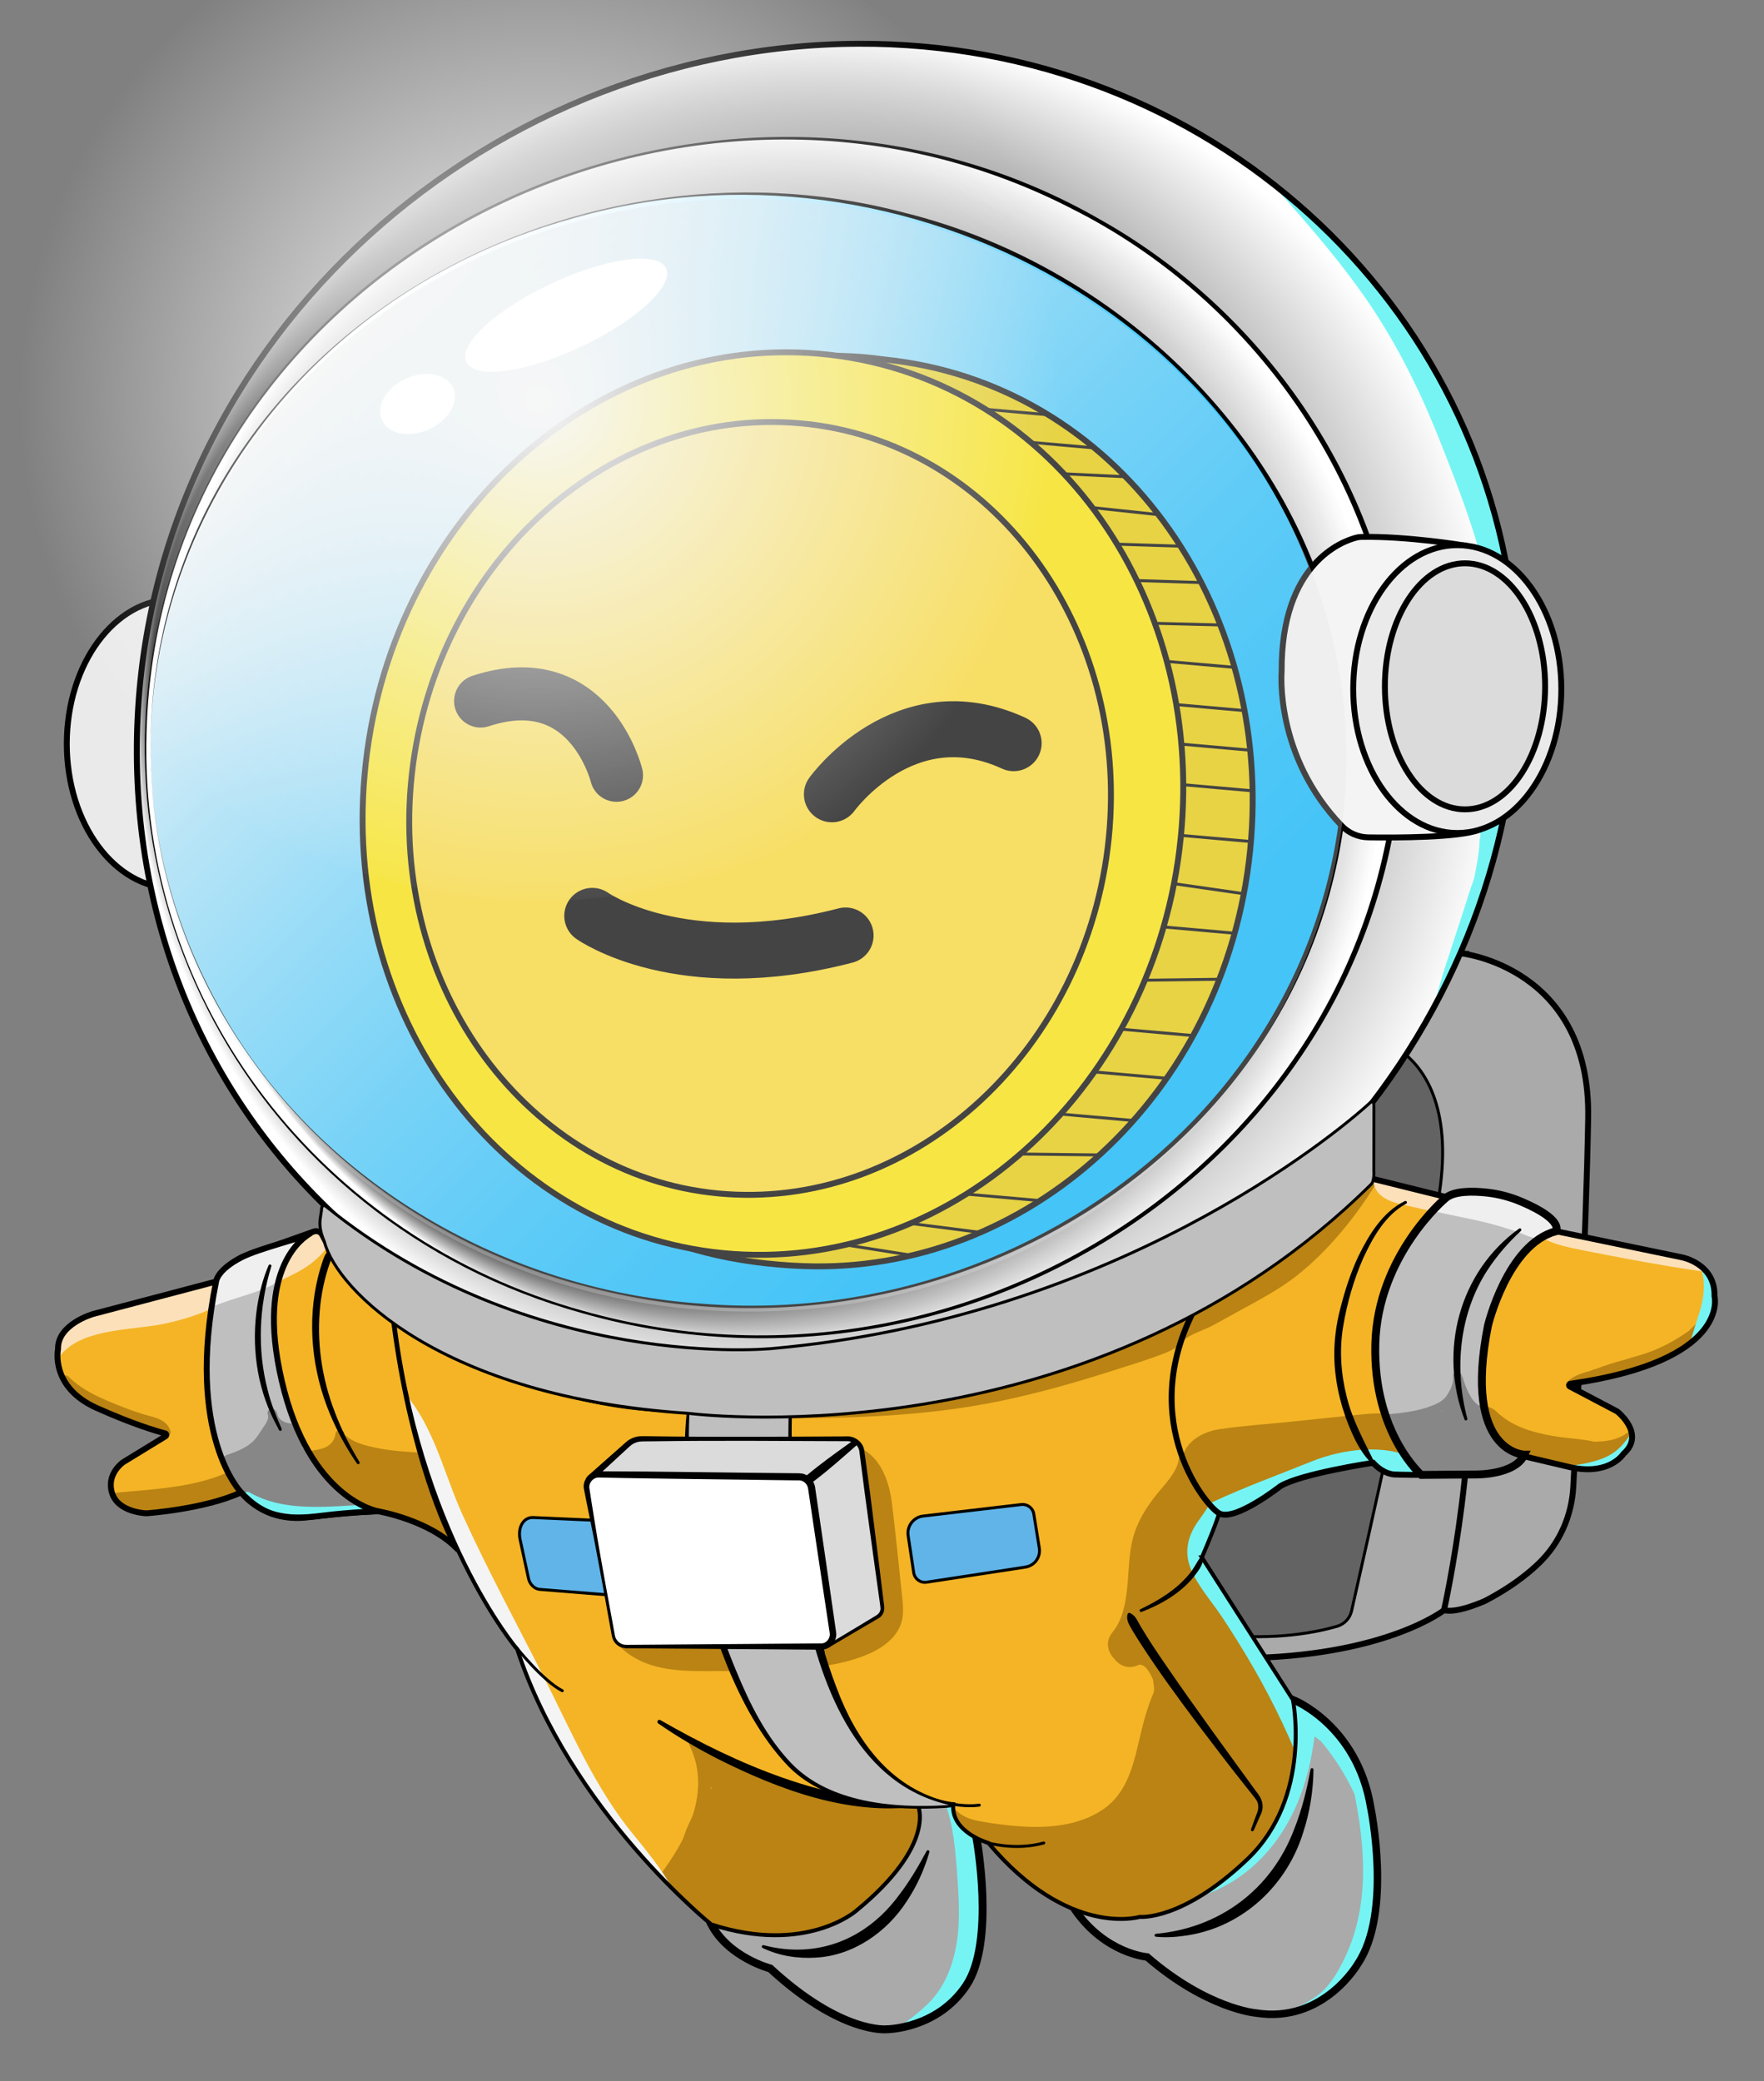 <?xml version="1.0" encoding="UTF-8"?>
<svg xmlns="http://www.w3.org/2000/svg" xmlns:xlink="http://www.w3.org/1999/xlink" viewBox="0 0 598.65 706.24">
  <rect x="0" y="0" width="598.65" height="706.24" fill="#808080" stroke="none"/>
  <defs>
    <style>
      .cls-1 {
        fill: #eaeaea;
      }

      .cls-1, .cls-2, .cls-3, .cls-4, .cls-5, .cls-6, .cls-7, .cls-8, .cls-9, .cls-10, .cls-11, .cls-12, .cls-13, .cls-14, .cls-15, .cls-16, .cls-17, .cls-18, .cls-19, .cls-20, .cls-21, .cls-22, .cls-23, .cls-24, .cls-25, .cls-26 {
        stroke: #000;
        stroke-miterlimit: 10;
      }

      .cls-1, .cls-2, .cls-3, .cls-4, .cls-5, .cls-6, .cls-7, .cls-8, .cls-11, .cls-12, .cls-13, .cls-15, .cls-16, .cls-17, .cls-18, .cls-19, .cls-20, .cls-21, .cls-22, .cls-24, .cls-25, .cls-26 {
        stroke-linecap: round;
      }

      .cls-1, .cls-3, .cls-4, .cls-6, .cls-8, .cls-9, .cls-11, .cls-13, .cls-14, .cls-15, .cls-24, .cls-25 {
        stroke-width: 2px;
      }

      .cls-27, .cls-9, .cls-10 {
        fill: #f4b425;
      }

      .cls-28 {
        clip-path: url(#clippath-6);
      }

      .cls-29 {
        clip-path: url(#clippath-7);
      }

      .cls-30 {
        fill: url(#_Безымянный_градиент_118);
      }

      .cls-2, .cls-13, .cls-31, .cls-26 {
        fill: #aaa;
      }

      .cls-2, .cls-20 {
        stroke-width: 2.54px;
      }

      .cls-32 {
        clip-path: url(#clippath-4);
      }

      .cls-3, .cls-5, .cls-12, .cls-14, .cls-18, .cls-19, .cls-20, .cls-22, .cls-23 {
        fill: none;
      }

      .cls-33 {
        fill: url(#_Безымянный_градиент_5);
        mix-blend-mode: overlay;
      }

      .cls-34 {
        fill: #fff;
      }

      .cls-4, .cls-35, .cls-17, .cls-21 {
        fill: #bfbfbf;
      }

      .cls-5 {
        stroke-width: 19px;
      }

      .cls-6 {
        fill: #ffe600;
      }

      .cls-7 {
        fill: #60b4e8;
      }

      .cls-8, .cls-36 {
        fill: url(#_Безымянный_градиент_154);
      }

      .cls-37 {
        clip-path: url(#clippath-1);
      }

      .cls-10, .cls-23 {
        stroke-width: 1.34px;
      }

      .cls-11 {
        fill: #e8cc00;
      }

      .cls-12, .cls-26 {
        stroke-width: 2.69px;
      }

      .cls-38 {
        isolation: isolate;
      }

      .cls-15, .cls-39 {
        fill: #dbdbdb;
      }

      .cls-40 {
        clip-path: url(#clippath-5);
      }

      .cls-16 {
        fill: #636363;
      }

      .cls-41 {
        clip-path: url(#clippath-8);
      }

      .cls-18, .cls-21 {
        stroke-width: 2.68px;
      }

      .cls-42 {
        fill: #878787;
      }

      .cls-43 {
        clip-path: url(#clippath-3);
      }

      .cls-44 {
        fill: url(#_Безымянный_градиент_152);
      }

      .cls-45 {
        fill: #efefef;
      }

      .cls-46 {
        fill: #fce0b9;
      }

      .cls-22 {
        stroke-width: 18px;
      }

      .cls-47, .cls-24 {
        fill: #f4f4f4;
      }

      .cls-48 {
        fill: #76f4f4;
      }

      .cls-49 {
        clip-path: url(#clippath-2);
      }

      .cls-25 {
        fill: #ffdc2e;
      }

      .cls-50 {
        clip-path: url(#clippath);
      }

      .cls-51 {
        fill: #e5e5e5;
        opacity: .3;
      }

      .cls-52 {
        fill: #ba8313;
      }
    </style>
    <clipPath id="clippath">
      <path class="cls-26" d="M331.4,623.81s6.46,35-3.46,49.91c-9.92,14.9-27.11,14.9-27.11,14.9,0,0-15.36,1.61-39.44-20.64,0,0-13.99-3.67-19.95-14.9l82.07-62.54,7.89,33.27Z"/>
    </clipPath>
    <clipPath id="clippath-1">
      <path class="cls-9" d="M133.17,444.93c-1.62-.77-14.1-7.15-23.85-25.93-.53-1.02-1.74-1.48-2.82-1.09l-24.45,8.72s-7.57,3.9-8.71,8.25l-41.73,11.01s-12.15,3.44-11.92,11.92c0,0-2.75,12.84,13.07,19.95,12.34,5.54,20.35,7.88,23.28,8.64.46.12.55.73.14.98l-14.25,8.72s-5.96,3.9-3.9,10.55,11.69,6.88,11.69,6.88c0,0,19.72-1.38,32.1-7.11,0,0,7.57,10.32,22.47,8.48,14.9-1.83,24.08-2.06,24.08-2.06,0,0,17.57,3.02,26.93,12.91.3.31-1.22-2.04-1.41-2.43-4.16-8.5-15.26-34.43-20.53-78.12-.01-.12-.09-.23-.2-.28Z"/>
    </clipPath>
    <clipPath id="clippath-2">
      <path class="cls-10" d="M241.43,653.08s-47.86-38.39-65.9-93.42c0,0-33.83-39.62-42.15-114.31-.01-.13.13-.21.23-.14,3.7,2.86,45.74,34.41,100.02,33.42,0,0,1.53,57.48,15.9,90.5,0,0,1.56,4.09,4.41,9.62,9.51,18.45,27.5,31.27,48.15,33.43,3.14.33,6.3.42,9.33.15,0,0,6.9,13.36-20.92,36.13,0,0-17.08,14.94-49.05,4.6Z"/>
    </clipPath>
    <clipPath id="clippath-3">
      <path class="cls-4" d="M81.82,506.42s-19.04-19.3-8.48-71.54c0,0,.24-3.94,8.71-8.25,5.92-3.02,21.32-6.71,23.22-8.06.02-.01.32-.23-.31.19-1.54,1.02-18.35,10.9-9.38,49.64,9.4,40.59,32.78,44.45,32.78,44.45,0,0-8.9.19-19.21,1.5-12.49,1.58-19.54.38-27.34-7.92Z"/>
    </clipPath>
    <clipPath id="clippath-4">
      <path class="cls-2" d="M438.97,576.85s21.63,8.56,26.22,36.54c0,0,7.34,35.54-4.36,52.97,0,0-11.69,20.41-34.62,16.74,0,0-16.51-1.38-36.92-19.03,0,0-14.17-1.08-24.55-16.06l74.23-71.15Z"/>
    </clipPath>
    <clipPath id="clippath-5">
      <path class="cls-10" d="M407.89,528.48l30.88,48.31s6.73,33.02-15.44,54.11c-22.17,21.1-36.54,19.57-36.54,19.57,0,0-24.15,7.34-51.36-25.07,0,0-12.84-3.67-11.92-13.15,0,0-17.43-1.22-30.88-18.65s-13.45-33.02-13.45-33.02c0,0-12.84-44.03-11.01-82.24,0,0,78.27,3.06,139.72-38.52,0,0-26.6,40.05,5.81,73.68,0,0-.31,2.14-5.81,14.98Z"/>
    </clipPath>
    <clipPath id="clippath-6">
      <path class="cls-9" d="M407.89,439.81s38.87-23.55,54.02-38.67c1.04-1.04,2.53-1.46,3.96-1.11l25.13,6.23s4.77-2.71,13.71-1.74c3.6.39,7.11,1.39,10.45,2.78,5.46,2.28,14.37,6.66,12.88,10.5l42.8,8.87s11.31,2.14,11.01,13.15c0,0,5.7,21.92-48.94,29.75-.47.07-.59.7-.17.92l16.09,8.47s9.78,7.64,2.14,14.37c0,0-4.89,7.95-19.26,4.28l-14.56-3.44s-1.03,5.94-16.93,6.19c-20.49.32-26.6,0-26.6,0,0,0-3.67.31-7.64-3.97,0,0-24.46,3.67-31.49,7.95,0,0-15.59,12.23-20.79,9.17s-29.66-33.94-5.81-73.68Z"/>
    </clipPath>
    <clipPath id="clippath-7">
      <path class="cls-21" d="M517.34,493.62s-20.95-.46-12.38-43.72c0,0,6.57-27.67,23.08-32.1,0,0,2.91-3.79-11.7-10.01-3.73-1.59-7.68-2.65-11.71-3.09-4.95-.54-11.38-.62-14.2,2.02,0,0-22.93,19.22-23.69,49.39s15.59,44.38,15.59,44.38l17.89-.14s13.76.46,17.12-6.73Z"/>
    </clipPath>
    <radialGradient id="_Безымянный_градиент_154" data-name="Безымянный градиент 154" cx="280.71" cy="243.42" fx="61.5" fy="215.27" r="235.29" gradientUnits="userSpaceOnUse">
      <stop offset=".63" stop-color="#333"/>
      <stop offset=".99" stop-color="#fff"/>
    </radialGradient>
    <clipPath id="clippath-8">
      <path class="cls-8" d="M514.4,215.91c8.65,118.15-79.73,232.77-207.39,252.98-139.75,22.12-261.96-76.77-260.57-216.46C47.77,119.32,162.07,15.42,291.23,14.85c118.82-.52,214.87,87.69,223.17,201.06Z"/>
    </clipPath>
    <radialGradient id="_Безымянный_градиент_152" data-name="Безымянный градиент 152" cx="262.39" cy="250.2" fx="109.59" fy="355.86" r="208.19" gradientUnits="userSpaceOnUse">
      <stop offset=".77" stop-color="#333" stop-opacity=".9"/>
      <stop offset="1" stop-color="#fff"/>
    </radialGradient>
    <linearGradient id="_Безымянный_градиент_118" data-name="Безымянный градиент 118" x1="114.66" y1="115.85" x2="392.62" y2="393.8" gradientUnits="userSpaceOnUse">
      <stop offset="0" stop-color="#fff"/>
      <stop offset=".07" stop-color="#e1f6ff"/>
      <stop offset=".21" stop-color="#a6e5ff"/>
      <stop offset=".36" stop-color="#73d7ff"/>
      <stop offset=".5" stop-color="#49cbff"/>
      <stop offset=".64" stop-color="#29c1ff"/>
      <stop offset=".77" stop-color="#12bbff"/>
      <stop offset=".89" stop-color="#04b7ff"/>
      <stop offset="1" stop-color="#00b6ff"/>
    </linearGradient>
    <radialGradient id="_Безымянный_градиент_5" data-name="Безымянный градиент 5" cx="182.96" cy="135.45" fx="182.96" fy="135.45" r="176.72" gradientUnits="userSpaceOnUse">
      <stop offset="0" stop-color="#fff"/>
      <stop offset="1" stop-color="#fff" stop-opacity="0"/>
    </radialGradient>
  </defs>
  <g class="cls-38">
    <g id="_Слой_2" data-name="Слой_2">
      <g>
        <g>
          <path class="cls-13" d="M495.87,323.51s44.03,4.59,43.11,55.95c-.74,41.42-3.86,102.82-5.05,125.04-.52,9.8-4.59,19.13-11.65,25.94-4.26,4.11-10.12,8.52-18.15,12.74,0,0-9.63,4.43-14.06,3.21,0,0-18.8,14.83-64.36,16.2s-116.94-52.43-116.94-52.43l51.82-98.14,135.29-88.51Z"/>
          <path class="cls-3" d="M490.06,546.39s13.61-60.76,6.96-101.35"/>
          <path class="cls-16" d="M467.21,358.25c2.58-2.67,6.77-2.89,9.64-.53,6.79,5.58,16.52,19.18,11.22,49.72-6.87,39.62-25.15,120.57-29.38,139.2-.57,2.51-2.44,4.51-4.91,5.23-6.59,1.92-20.9,4.97-40.2,2.75-2.08-.24-3.96-1.38-5.12-3.13l-45.51-68.27c-2.1-3.15-1.36-7.39,1.68-9.65l31.5-23.37c.65-.48,1.21-1.07,1.66-1.74l40.24-59.91c.24-.35.5-.68.79-.98l28.38-29.31Z"/>
        </g>
        <g>
          <g>
            <path class="cls-31" d="M331.4,623.81s6.46,35-3.46,49.91c-9.92,14.9-27.11,14.9-27.11,14.9,0,0-15.36,1.61-39.44-20.64,0,0-13.99-3.67-19.95-14.9l82.07-62.54,7.89,33.27Z"/>
            <g class="cls-50">
              <path class="cls-48" d="M320.69,611.67c2.99,8.12,3.59,16.62,4.2,25.18.59,8.31,1.07,16.86-.7,25.06-1.52,7.07-4.52,13.69-9.89,18.66-5.96,5.52-13.14,10-19.68,14.82-5.13,3.78-.14,12.46,5.05,8.63,7.22-5.32,15.1-10.29,21.7-16.38,6.16-5.69,10.12-13.48,12.11-21.56,2.29-9.25,2.12-18.86,1.47-28.3s-1.25-19.59-4.63-28.78c-2.2-5.99-11.87-3.4-9.64,2.66h0Z"/>
            </g>
            <path class="cls-12" d="M331.4,623.81s6.46,35-3.46,49.91c-9.92,14.9-27.11,14.9-27.11,14.9,0,0-15.36,1.61-39.44-20.64,0,0-13.99-3.67-19.95-14.9l82.07-62.54,7.89,33.27Z"/>
          </g>
          <path d="M259.19,660.09c18.13,4.74,34.85-2.01,45.84-16.91,3.59-4.63,6.59-9.77,9.45-15.07.25-.52,1.11-.19.93.38-1.7,5.84-4.21,11.49-7.65,16.64-6.75,10.51-18.16,18.47-30.84,19.17-6.25.4-12.53-.6-18.12-3.28-.54-.28-.21-1.13.39-.92h0Z"/>
          <g>
            <path class="cls-27" d="M133.17,444.93c-1.62-.77-14.1-7.15-23.85-25.93-.53-1.02-1.74-1.48-2.82-1.09l-24.45,8.72s-7.57,3.9-8.71,8.25l-41.73,11.01s-12.15,3.44-11.92,11.92c0,0-2.75,12.84,13.07,19.95,12.34,5.54,20.35,7.88,23.28,8.64.46.12.55.73.14.98l-14.25,8.72s-5.96,3.9-3.9,10.55,11.69,6.88,11.69,6.88c0,0,19.72-1.38,32.1-7.11,0,0,7.57,10.32,22.47,8.48,14.9-1.83,24.08-2.06,24.08-2.06,0,0,17.57,3.02,26.93,12.91.3.31-1.22-2.04-1.41-2.43-4.16-8.5-15.26-34.43-20.53-78.12-.01-.12-.09-.23-.2-.28Z"/>
            <g class="cls-37">
              <path class="cls-52" d="M113.85,486.69c.03-.29,0,.02-.02.08-.02.11-.04.23-.07.34-.05.23-.12.45-.19.67-.04.13-.09.26-.14.39.06-.14.03-.08-.02.02-.1.21-.21.41-.33.61s-.25.39-.38.58c-.26.36.18-.2-.11.13-.06.07-.12.14-.18.21-.16.17-.32.33-.5.49-.1.09-.21.18-.32.27.17-.13-.02,0-.09.06-.36.25-.94.56-1.22.68.12-.05-.25.1-.24.09-.12.04-.24.09-.36.13-.24.08-.48.16-.73.22-1.01.28-2.05.45-3.08.62-.78.13-1.28,1.13-1.05,1.85.27.84,1.01,1.18,1.85,1.05,2.38-.39,4.83-.86,6.78-2.37s3.11-3.69,3.4-6.13c.09-.78-.76-1.53-1.5-1.5-.89.04-1.4.66-1.5,1.5h0Z"/>
              <path class="cls-52" d="M114.23,488.42c3.38,3.58,8.54,4.97,13.22,5.9,5.23,1.04,10.57,1.36,15.89,1.66,1.93.11,1.92-2.89,0-3-4.89-.28-9.81-.55-14.63-1.47-4.29-.82-9.23-1.92-12.35-5.21-1.33-1.41-3.45.72-2.12,2.12h0Z"/>
              <path class="cls-52" d="M111.97,491.96l-.6.04c-7.55.72-7.82,12.38,0,12s16.05,0,23.87,1.87c2.76.66,4.82,2.12,5.71,4.94.46,1.44.43,2.94,1,4.38.25.64,1.79,3.64,1.73,2.98l6-6c-3.77-.31-6.86-2.85-9.83-4.95-3.34-2.36-6.62-4.42-10.5-5.79-8.07-2.85-17.86-3.96-26.35-3.59-5.76.25-8.4,8.14-3.03,11.18,4.33,2.45,9.08,2.64,13.86,3.61,5.34,1.09,10.54,2.67,15.63,4.6,7.23,2.74,10.36-8.86,3.19-11.57-4.53-1.71-9.13-3.16-13.86-4.22-4.01-.9-9.16-.74-12.77-2.78l-3.03,11.18c8.16-.36,18.96.41,26.18,4.62,6.99,4.08,12.03,9.01,20.51,9.7,3.03.25,6.29-2.96,6-6-.23-2.44-.97-4.16-1.97-6.36-.9-1.99-1.01-4.07-1.8-6.11-1.41-3.63-4.65-7.55-8.05-9.52-4.23-2.45-9.88-2.86-14.62-3.48-5.94-.78-11.87-.99-17.85-.7v12c4.53-.43,8.84-1.58,10.97-5.98,3.34-6.93-7.01-13.02-10.36-6.06h0Z"/>
              <path class="cls-52" d="M77.25,499.66c-12.97,5.69-27.55,5.71-41.39,7.25-7.59.85-7.68,12.86,0,12,16.17-1.8,32.32-2.25,47.44-8.89,7.05-3.1.95-13.44-6.06-10.36h0Z"/>
              <path class="cls-52" d="M56.67,483.68c-2.64-1.51-5.58-1.95-8.52-2.53-3.15-.62-5.84-1.86-8.63-3.43-1.38-.78-2.76-1.55-4.21-2.19s-3.03-1.04-4.44-1.77c-2.9-1.5-5.41-4.16-7.57-6.56l-2.12,2.12c2.24,2.21,4.94,4.21,7.67,5.75,2.89,1.63,6.07,2.83,9.12,4.12s6.08,2.47,9.21,3.43c1.58.49,3.21.82,4.78,1.33,1.27.41,2.59,1.09,3,2.45.56,1.84,3.45,1.06,2.89-.8-.91-3.02-3.73-4.22-6.54-4.95-3.39-.88-6.69-2-9.94-3.29-6.45-2.57-13.05-5.2-18.07-10.17-1.38-1.37-3.41.69-2.12,2.12,2.22,2.46,4.74,4.97,7.58,6.69,1.44.87,3.05,1.31,4.6,1.93s2.88,1.38,4.27,2.16c2.73,1.53,5.44,2.99,8.52,3.69s6.26.9,9.01,2.48c1.68.96,3.19-1.63,1.51-2.59h0Z"/>
              <path class="cls-46" d="M19.81,460.87c6.87-10.1,24.19-9.36,34.93-11.47s22.08-6.2,30.48-14.24c4.66-4.46-2.42-11.52-7.07-7.07-9.49,9.08-22.74,11.25-35.22,13.24-12,1.91-24.43,3.72-31.75,14.5-3.63,5.34,5.03,10.35,8.63,5.05h0Z"/>
              <path class="cls-46" d="M89.74,437.55c5.51-3.53,11.66-5.24,16.76-9.53s8.14-9.29,10.49-15.11-7.25-8.55-9.64-2.66c-1.9,4.69-5.19,8.85-9.34,11.75s-9.09,4.2-13.32,6.91c-5.4,3.46-.39,12.12,5.05,8.63h0Z"/>
            </g>
            <path class="cls-14" d="M133.17,444.93c-1.62-.77-14.1-7.15-23.85-25.93-.53-1.02-1.74-1.48-2.82-1.09l-24.45,8.72s-7.57,3.9-8.71,8.25l-41.73,11.01s-12.15,3.44-11.92,11.92c0,0-2.75,12.84,13.07,19.95,12.34,5.54,20.35,7.88,23.28,8.64.46.12.55.73.14.98l-14.25,8.72s-5.96,3.9-3.9,10.55,11.69,6.88,11.69,6.88c0,0,19.72-1.38,32.1-7.11,0,0,7.57,10.32,22.47,8.48,14.9-1.83,24.08-2.06,24.08-2.06,0,0,17.57,3.02,26.93,12.91.3.31-1.22-2.04-1.41-2.43-4.16-8.5-15.26-34.43-20.53-78.12-.01-.12-.09-.23-.2-.28Z"/>
          </g>
          <g>
            <path class="cls-27" d="M241.43,653.08s-47.86-38.39-65.9-93.42c0,0-33.83-39.62-42.15-114.31-.01-.13.13-.21.23-.14,3.7,2.86,45.74,34.41,100.02,33.42,0,0,1.53,57.48,15.9,90.5,0,0,1.56,4.09,4.41,9.62,9.51,18.45,27.5,31.27,48.15,33.43,3.14.33,6.3.42,9.33.15,0,0,6.9,13.36-20.92,36.13,0,0-17.08,14.94-49.05,4.6Z"/>
            <g class="cls-49">
              <path class="cls-52" d="M233.98,592.23c8.22,16.62-2.2,34.55-12.57,47.37-1.2,1.49.91,3.62,2.12,2.12,9-11.13,17.32-24.32,16.2-39.25-.31-4.1-1.34-8.06-3.17-11.76-.86-1.73-3.44-.21-2.59,1.51h0Z"/>
              <path class="cls-52" d="M236.95,596.38c5.24,2.43,10.62,4.68,15.7,7.42l1.51-2.59c-2.18-1.08-4.42-2.02-6.73-2.78-1.02-.34-2.05-.64-3.09-.91s-2.36-.73-3.49-.72c-2.02.02-2.86,2.29-2.87,4-.01,1.96.95,3.61,2.47,4.77.69.52,1.63.05,2.05-.54.77-1.07,1.75-1.89,2.89-2.53l-1.51-2.59-2.66,1.78,2.2.9c-.24-.59-.36-1.14-.07-1.74l-2.74-1.16c-.23.63-1.01,1.06-1.49,1.49-.6.54-1.17,1.2-1.42,1.99-.32,1.03-.12,2.02.22,3.01.43,1.26.56,2.2.16,3.5-.72,2.29-2,4.46-3.05,6.61s-1.97,4.12-2.74,6.28-.99,4.33-1.67,6.46-2.52,3.41-3.23,5.46c-.32.93-.34,1.93-.8,2.81s-.87,1.68-.35,2.69c.91,1.78,3.27,3.18,5,4.02s3.25-1.74,1.51-2.59c-1.05-.51-2.03-1.11-2.91-1.88-.31-.27-.67-.57-.92-.9-.03.55.05.61.25.17.13-.21.24-.44.33-.68.34-.81.41-1.66.66-2.49.31-1.01,1.02-1.8,1.65-2.63,1.2-1.58,1.78-3.29,2.17-5.22.45-2.18,1.06-4.28,1.93-6.34s1.9-4.05,2.88-6.05c.9-1.85,1.98-3.77,2.4-5.81.24-1.15.23-2.3-.11-3.43-.23-.75-.81-1.56-.4-2.32.28-.51,1.03-.92,1.44-1.31.63-.59,1.06-1.23,1.36-2.04.59-1.58-2.02-2.7-2.74-1.16-.62,1.31-.78,2.68-.23,4.05.34.83,1.32,1.49,2.2.9l2.66-1.78c1.59-1.07.18-3.55-1.51-2.59-1.61.91-2.89,2.12-3.96,3.61l2.05-.54c-.81-.62-1.15-1.81-.91-2.78l.1-.32c.21-.27.18-.33-.09-.17-.29.07-.28.11.01.13.23.04.45.09.68.14.75.16,1.49.34,2.23.54,2.99.8,5.88,1.9,8.65,3.27,1.72.85,3.23-1.67,1.51-2.59-5.09-2.74-10.47-4.99-15.7-7.42-1.74-.81-3.27,1.78-1.51,2.59h0Z"/>
              <path class="cls-52" d="M238.72,604.19c3.4,3.56,7.54,5.91,12.37,6.89,5.14,1.04,7.96-4.47,4.86-8.36-.9-1.13-1.62-1.67-2.89-2.35l-2.52,9.32c2.38.04,4.41,1.39,6.56,2.24,2.66,1.05,5.47,1.67,8.23,2.36,5.25,1.31,10.51,2.58,15.82,3.58,9.86,1.85,19.89,2.68,29.85,3.75l-3.54-8.54c.09-.09-4.56-.09-5.43-.09-2.77,0-5.53-.18-8.28-.41-5.21-.45-10.39-1.12-15.61-1.49-4.9-.35-9.81-.54-14.72-.75-2.93-.12-5.86-.25-8.78-.37-1.75-.07-5.65.45-6.6-1.33-2.13-4-7.85-2.69-9.14,1.19-.21.63-.42,1.27-.63,1.9l9.82,1.33-.11-1.07c-.64-6.41-9.39-6.45-10,0-.45,4.74-3.79,10.28-5.99,14.42s-5.15,7.49-6.48,11.88c-1.17,3.84,2.57,6.92,6.15,6.15,7.7-1.65,13.6-7.01,19.17-12.26s10.48-11.16,12.69-18.69c1.87-6.37-7.23-8.39-9.64-2.66-3.71,8.8-10.23,16.01-18.36,20.93l7.34,2.99c-.4-2.93.29-7.99,2.48-10.23,2-2.04,3.77,1.08,6.26,1.72,5.81,1.51,13.18-.41,19.11-.72,13.97-.72,27.39,2.08,41.06,4.52l-2.99-7.34c-1.46,3.16-10.33,3.24-13.35,3.59-5.41.63-10.86.91-16.3,1.04-9.96.23-20.22-.85-30.02,1.33l3.85,9.14c14.23-7.84,29.92-11.96,46.16-12.17l-4.32-7.52c.73-1.31-.13-.44-1.34-.37-1.45.09-2.93.44-4.37.62-2.86.35-5.73.61-8.6.79-5.43.35-10.87.39-16.31.2v10c10.34-1.09,20.69-1.47,31.08-1.14-.84-3.11-1.68-6.21-2.52-9.32-1.76,1.03-3.25,1.5-5.27,1.83-6.33,1.05-3.65,10.69,2.66,9.64,2.79-.46,5.22-1.42,7.65-2.84,4.37-2.56,2.36-9.16-2.52-9.32-10.39-.33-20.74.05-31.08,1.14-6.28.66-6.57,9.78,0,10,7.68.26,15.36.05,23-.78,5.27-.57,13.31-.14,16.26-5.42,1.82-3.26-.46-7.57-4.32-7.52-18.01.23-35.44,4.84-51.21,13.53-5.11,2.82-1.55,10.34,3.85,9.14,6.12-1.37,12.47-.9,18.7-.89,6.09,0,12.19-.09,18.27-.51s11.74-1.08,17.49-2.26c4.52-.93,9.11-2.4,11.18-6.89,1.22-2.65.47-6.73-2.99-7.34-8.93-1.6-17.86-3.45-26.88-4.48-9.7-1.11-19.3-.21-29,.43-1.4.09-3.26.56-4.55.03-1.62-.67-2.6-2.3-4.46-2.85-3.13-.92-6.49-.07-9.09,1.76-6.68,4.71-8.25,14.63-7.23,22.11.44,3.24,4.88,4.48,7.34,2.99,10.54-6.38,18.19-15.59,22.96-26.91l-9.64-2.66c-1.72,5.85-5.78,10.18-10.12,14.28s-8.74,8.4-14.75,9.69l6.15,6.15c.73-2.39,2.48-4.35,3.76-6.46,1.51-2.48,2.8-5.08,4.01-7.71,2.16-4.74,4.57-9.55,5.06-14.78h-10l.11,1.07c.55,5.51,7.96,6.91,9.82,1.33.21-.63.42-1.27.63-1.9-3.05.4-6.09.8-9.14,1.19,2.92,5.49,8.65,5.99,14.26,6.24,7.25.33,14.5.55,21.74.98s14.06,1.43,21.11,1.88c5.34.34,13.93,1.57,18.02-2.65,3.25-3.35.63-8.09-3.54-8.54-10.35-1.11-20.73-2-30.93-4.15-4.98-1.05-9.93-2.25-14.86-3.53s-9.45-4.18-14.68-4.26c-4.86-.07-6.94,6.97-2.52,9.32l.87.78,4.86-8.36c-3.25-.66-5.65-1.9-7.96-4.32-4.46-4.66-11.52,2.42-7.07,7.07h0Z"/>
              <path class="cls-52" d="M239.29,642.27c11.54.75,23.08-1.36,34.53-2.57,5.39-.57,10.79-1.09,16.19-1.56,2.86-.25,5.72-.48,8.58-.7s6.58-1.17,9.29-.66l-3.49-3.49.24.94.5-3.85c-1.25,2.22-6.61,2.74-8.77,3.22-3.51.79-7.06,1.38-10.63,1.79-6.52.74-13.1.95-19.66.98s-13.2-.13-19.8-.19-12.98-.43-18.98,2.04c-5.02,2.07-4.66,9.57,1.33,9.82,14.16.58,28.35,1.42,42.52.88,13.58-.52,27.06-2.64,40.67-1.72l-2.52-9.32c-5.65,3.18-13.89,2.89-20.19,3.15-7.18.29-14.29.52-21.42,1.44s-14.11,2.06-21.26,2.2-14.55-.32-21.82.44c-6.3.66-6.46,10.55,0,10,18.18-1.54,36.39-1.26,54.51.85l-3.54-8.54c-.47.38-4.57.25-5.57.31-2.53.14-5.05.22-7.58.26-5.06.09-10.12.01-15.19-.06v10c14.68.05,29.37.05,44.02-1,6.38-.45,6.43-10.46,0-10-14.65,1.04-29.34,1.04-44.02,1-6.44-.02-6.44,9.91,0,10s13.29.19,19.93-.07c5.37-.21,11.15.17,15.48-3.37,3.76-3.07.24-8.1-3.54-8.54-18.12-2.11-36.34-2.39-54.51-.85v10c7.59-.8,15.17-.23,22.77-.46,8.13-.24,16.12-1.78,24.18-2.65,7.35-.8,14.74-.74,22.11-1.2,6.8-.43,14.63-.89,20.67-4.29,4.56-2.56,2.21-9-2.52-9.32-13.61-.93-27.09,1.2-40.67,1.72-14.17.54-28.36-.3-42.52-.88l1.33,9.82c7.28-2.99,16.15-1.69,23.86-1.58,8.47.12,16.95.22,25.4-.33s38.35-1.54,34.83-15.32c-.4-1.57-1.84-3.18-3.49-3.49-5.31-.99-11.35.24-16.71.68-6.04.5-12.07,1.06-18.1,1.68-12.07,1.25-24.27,3.56-36.43,2.77-6.43-.42-6.4,9.58,0,10h0Z"/>
              <path class="cls-47" d="M125.78,478c11.57,10.99,14.55,28.3,20.96,42.36,8.08,17.72,17.42,34.94,26.2,52.32,4.43,8.77,8.85,17.53,13.28,26.3,4.18,8.28,8.22,16.54,13.82,23.98,9.49,12.6,25.88,26.87,23.2,44.44-1.16,7.55,10.41,10.81,11.57,3.19,2.93-19.18-8.33-34.02-19.84-48.02-12.87-15.65-20.82-34.46-29.9-52.43s-19.35-36.91-27.97-55.83c-6.97-15.28-10.2-32.79-22.83-44.79-5.6-5.32-14.1,3.15-8.49,8.49h0Z"/>
              <path class="cls-52" d="M210.74,559.14c8.21,7.54,18.67,7.95,29.27,7.93,12.14-.02,24.29-.06,36.43-.08,7.72-.02,7.73-12.02,0-12-10.23.02-20.45.05-30.68.07-8.41.02-19.79,1.81-26.54-4.4-5.68-5.22-14.19,3.24-8.49,8.49h0Z"/>
            </g>
            <path class="cls-23" d="M241.43,653.08s-47.86-38.39-65.9-93.42c0,0-33.83-39.62-42.15-114.31-.01-.13.13-.21.23-.14,3.7,2.86,45.74,34.41,100.02,33.42,0,0,1.53,57.48,15.9,90.5,0,0,1.56,4.09,4.41,9.62,9.51,18.45,27.5,31.27,48.15,33.43,3.14.33,6.3.42,9.33.15,0,0,6.9,13.36-20.92,36.13,0,0-17.08,14.94-49.05,4.6Z"/>
          </g>
          <path class="cls-19" d="M175.09,558.86s9.12,11.53,15.73,14.87"/>
          <path d="M224.13,583.71c26.54,15.26,56.14,27.92,87.22,27.96.79-.03.97,1.21.11,1.34-23.57,3.14-47.15-5.76-67.9-16.16-6.97-3.58-13.73-7.53-20.18-12.02-.66-.47-.03-1.59.74-1.11h0Z"/>
          <g>
            <path class="cls-35" d="M81.82,506.42s-19.04-19.3-8.48-71.54c0,0,.24-3.94,8.71-8.25,5.92-3.02,21.32-6.71,23.22-8.06.02-.01.32-.23-.31.19-1.54,1.02-18.35,10.9-9.38,49.64,9.4,40.59,32.78,44.45,32.78,44.45,0,0-8.9.19-19.21,1.5-12.49,1.58-19.54.38-27.34-7.92Z"/>
            <g class="cls-43">
              <path class="cls-45" d="M69.18,444.8c7.65-3.99,16.11-5.12,23.75-9.02,6.05-3.08,12.93-7.32,16.64-13.13,2.66-4.16-2.66-9.56-6.84-6.84-4.43,2.88-9.41,3.68-13.91,6.18-4.87,2.7-10.1,3.45-15.55,4.59-6.29,1.32-3.63,10.96,2.66,9.64,5.66-1.19,11.57-1.88,16.64-4.78s10.39-3.86,15.21-6.99c-2.28-2.28-4.56-4.56-6.84-6.84-1.83,2.87-4.76,4.05-7.42,5.99s-5.45,3.72-8.56,5.03c-3.26,1.37-6.94,1.81-10.31,2.97-3.62,1.24-7.13,2.81-10.52,4.58-5.71,2.98-.66,11.61,5.05,8.63h0Z"/>
              <path class="cls-42" d="M90.85,479.88c.62,1.76-.85,3.46-1.75,4.85-1.04,1.6-2.01,3.26-3.43,4.56-2.47,2.27-5.77,3.42-8.88,4.52-.76.27-1.27,1.02-1.05,1.85.2.74,1.08,1.32,1.85,1.05,3.75-1.34,7.67-2.77,10.56-5.63,1.64-1.62,2.81-3.7,4.06-5.62s2.33-4.08,1.54-6.37c-.27-.76-1.03-1.27-1.85-1.05-.74.2-1.32,1.08-1.05,1.85h0Z"/>
              <path class="cls-42" d="M91.2,480.04c.27,2.17,1.6,3.96,3.54,4.97,2.11,1.1,4.53,1.17,6.86,1.12.78-.02,1.54-.68,1.5-1.5s-.66-1.52-1.5-1.5c-.95.02-1.91.03-2.86-.06-.13-.01-.27-.02-.4-.04.16.02-.02,0-.08-.02-.24-.04-.48-.09-.71-.15s-.47-.12-.7-.2c-.1-.03-.2-.07-.31-.11-.26-.1.09.06-.06-.03-.32-.18-.65-.35-.96-.56-.23-.15.06.07-.06-.04-.06-.06-.13-.11-.2-.17-.14-.13-.28-.27-.41-.41-.06-.06-.11-.13-.17-.2.13.16.04.05-.03-.06-.09-.14-.18-.29-.26-.44-.06-.13-.1-.24-.03-.04-.03-.08-.06-.16-.08-.24-.03-.1-.06-.2-.08-.31-.02-.07-.06-.37-.02-.04-.1-.78-.62-1.54-1.5-1.5-.73.03-1.6.67-1.5,1.5h0Z"/>
              <path class="cls-42" d="M89.98,490.43c1.85,3.14,4.38,4.44,7.94,4.79v-10c-3.41.35-6.28,1.22-9.25,3s-5.7,4.43-9.13,5.63c-5.22,1.83-4.51,9.68,1.33,9.82,7.3.17,15.96.46,22.42-3.43l-6.06-.78c7.48,6.68,14.98,14.26,23.86,19.08l2.52-9.32c-8.33-.87-17.04-1.73-24.7-5.37-3.21-1.52-6.04-4.17-9.51-5.07-3.13-.81-6.57-.31-9.7.24-4.08.72-5.02,7.4-1.19,9.14,3.14,1.43,6.25,2.88,9.12,4.8,2.31,1.54,4.4,3.33,7.11,4.16,5.61,1.72,10.89-.91,14.01-5.64,2.7-4.08,3.32-10.03-.43-13.77-4.01-4-10.21-2.34-14.74-.27-5.85,2.67-.77,11.29,5.05,8.63.96-.46,1.98-.73,3.04-.82-.99.29-1.72.91-2.19,1.86-2.16.83-3.74-.65-5.38-1.77-3.36-2.3-6.82-4.13-10.54-5.82l-1.19,9.14c4.23-.75,5.78.68,9.32,2.68,2.99,1.69,6.24,3.03,9.51,4.06,7.24,2.29,14.9,3.04,22.42,3.82,5.03.52,6.67-7.06,2.52-9.32-8.12-4.41-14.98-11.4-21.83-17.52-1.65-1.47-4.09-1.97-6.06-.78-4.76,2.86-12.01,2.19-17.38,2.06l1.33,9.82c5.3-1.87,10.18-7.71,15.72-8.28,6.41-.66,6.44-9.36,0-10l.7.16c-3.26-5.54-11.91-.52-8.63,5.05h0Z"/>
              <path class="cls-48" d="M83.19,509.05c12.48,7.05,27.1,5.18,40.79,4.58,1.92-.08,1.93-3.08,0-3-13.08.57-27.33,2.58-39.27-4.17-1.68-.95-3.2,1.64-1.51,2.59h0Z"/>
            </g>
            <path class="cls-3" d="M81.82,506.42s-19.04-19.3-8.48-71.54c0,0,.24-3.94,8.71-8.25,5.92-3.02,21.32-6.71,23.22-8.06.02-.01.32-.23-.31.19-1.54,1.02-18.35,10.9-9.38,49.64,9.4,40.59,32.78,44.45,32.78,44.45,0,0-8.9.19-19.21,1.5-12.49,1.58-19.54.38-27.34-7.92Z"/>
          </g>
          <path d="M112.78,424.55c.19,1.7-.5,3.05-1.02,4.56-1.51,4.39-2.49,8.95-3.03,13.56-1.4,12.36.43,25.02,4.94,36.62,2.2,5.85,5.06,11.45,8.32,16.81.14.24.07.54-.17.69-.23.14-.52.07-.67-.14-3.6-5.22-6.65-10.83-9.13-16.7-6.18-14.73-7.93-31.45-4-47.02.4-1.56.84-3.11,1.36-4.63.54-1.51.94-3.13,2.51-4.21.36-.26.89.02.89.46h0Z"/>
          <path d="M92.07,429.76c-4.16,13.42-4.8,28.14-1.27,41.77,1.07,4.59,2.89,8.95,4.77,13.3.13.26.02.58-.24.69-.24.1-.52,0-.64-.23l-1.65-3.2c-6-11.85-7.75-25.71-5.75-38.79.77-4.77,1.94-9.46,3.87-13.92.25-.57,1.16-.23.92.38h0Z"/>
        </g>
        <g>
          <g>
            <path class="cls-31" d="M438.97,576.85s21.63,8.56,26.22,36.54c0,0,7.34,35.54-4.36,52.97,0,0-11.69,20.41-34.62,16.74,0,0-16.51-1.38-36.92-19.03,0,0-14.17-1.08-24.55-16.06l74.23-71.15Z"/>
            <g class="cls-32">
              <path class="cls-48" d="M444.33,690.25c10.41-5.14,16.91-12.37,21.65-22.98,4.98-11.14,6.91-23.24,6.57-35.39s-2.77-24.64-5.58-36.67c-1.19-5.11-1.82-11.07-6.23-14.51s-11-5.47-16.39-7.32c-4.69-1.61-8.52,5.07-4.86,8.36,9.41,8.44,16.89,18.7,21.65,30.44,2.38,5.86,11,3.78,9.64-2.66-3.05-14.41-12.94-26.8-26.42-32.8-3.5-1.56-7.31.27-7.52,4.32-.84,16.12-5.32,32.62-17.4,44.02s-29.2,10.62-45.06,13.81c-6.3,1.27-3.64,10.91,2.66,9.64,9.43-1.9,19.21-1.92,28.52-4.47,8.37-2.3,15.92-6.84,22.04-12.97,13.22-13.26,18.29-31.8,19.23-50.03l-7.52,4.32c11.35,5.05,19.25,14.65,21.82,26.82l9.64-2.66c-5.42-13.37-13.46-25.2-24.22-34.85l-4.86,8.36c3.92,1.35,11.54,2.93,13.68,6.84s2.48,10.15,3.41,14.46c2.08,9.68,3.71,19.48,3.81,29.41.1,9.73-1.35,19.51-5.24,28.48-1.81,4.17-4.08,8.52-7.06,11.99s-6.98,5.43-11,7.41c-5.77,2.85-.71,11.47,5.05,8.63h0Z"/>
            </g>
            <path class="cls-20" d="M438.97,576.85s21.63,8.56,26.22,36.54c0,0,7.34,35.54-4.36,52.97,0,0-11.69,20.41-34.62,16.74,0,0-16.51-1.38-36.92-19.03,0,0-14.17-1.08-24.55-16.06l74.23-71.15Z"/>
          </g>
          <path d="M392.32,656.22c21.65-1.99,39.2-15.1,46.88-35.49,2.58-6.46,4.29-13.32,5.57-20.31.05-.27.31-.45.58-.4.24.04.41.26.41.5-.1,7.18-1.22,14.4-3.5,21.32-5.52,17.92-20.41,31.91-39.11,34.88-3.6.57-7.23.87-10.88.5-.6-.07-.59-.98.04-1h0Z"/>
          <g>
            <path class="cls-27" d="M407.89,528.48l30.88,48.31s6.73,33.02-15.44,54.11c-22.17,21.1-36.54,19.57-36.54,19.57,0,0-24.15,7.34-51.36-25.07,0,0-12.84-3.67-11.92-13.15,0,0-17.43-1.22-30.88-18.65s-13.45-33.02-13.45-33.02c0,0-12.84-44.03-11.01-82.24,0,0,78.27,3.06,139.72-38.52,0,0-26.6,40.05,5.81,73.68,0,0-.31,2.14-5.81,14.98Z"/>
            <g class="cls-40">
              <path class="cls-52" d="M399.55,491.52c2.56,5.45-3.87,11.7-6.9,15.45-3.79,4.7-6.77,9.51-8.27,15.42-2.51,9.89-.09,23.31-6.92,31.64-4.86,5.93,3.59,14.46,8.49,8.49,9.35-11.42,6.46-25.09,10.38-38.32,2.17-7.34,8.49-11.95,12.19-18.41,3.72-6.49,4.61-13.49,1.39-20.33-3.28-6.98-13.63-.9-10.36,6.06h0Z"/>
              <path class="cls-52" d="M386.09,565.1c5.77-2.66,10.35,23.23,10.6,26.46.81,10.56-1.55,21.11-9.63,28.45-17.48,15.89-43.74,8.27-62.69-.16-6.99-3.11-13.11,7.23-6.06,10.36,14.67,6.53,30.62,12.32,46.96,10.82,14.09-1.29,27.7-7.41,36.03-19.18,8.62-12.17,8.81-28.15,5.54-42.16-2.89-12.37-10.32-32.57-26.82-24.96-7.01,3.23-.92,13.58,6.06,10.36h0Z"/>
              <path class="cls-52" d="M397.35,556.72c1.96-8.56,4.17-17.05,6.62-25.49,2.16-7.43-9.42-10.6-11.57-3.19-2.45,8.43-4.66,16.93-6.62,25.49-1.72,7.52,9.84,10.73,11.57,3.19h0Z"/>
              <path class="cls-52" d="M402.33,542.57c3.37,10.55,9.49,19.03,16.58,27.38,1.67,1.96,3.31,3.94,4.67,6.13,1.28,2.07,1,3.9,2.72,1.15,2.06-3.3-.5-1.43-2.52-1.08-6.14,1.07-12.35,1.52-18.58,1.63-7.71.13-7.74,12.13,0,12s15.19-.86,22.68-2.22,11.39-5.72,8.35-13.08c-2.57-6.22-7.33-11.12-11.57-16.22-4.68-5.64-8.51-11.86-10.75-18.87-2.34-7.33-13.93-4.2-11.57,3.19h0Z"/>
              <path class="cls-52" d="M399.68,509.21c-1.89,9.29-8.15,16.2-6.2,26.18,1.19,6.12,9.92,5.28,11.57,0,1.62-5.17,3.28-10.71,8.51-13.18l-7.27-9.42c-2.86,3.55-4.21,7.09-4.71,11.64-.47,4.26,0,8.53-1.96,12.46-2.2,4.42-4.65,8.37-5.75,13.28s-1.38,10.06-1,15.09c1.43,19.02,14.32,41.75,2,59.43l10.97,4.62c4.24-13.95,6.58-28.49,6.77-43.08.19-15.2-2.65-30.29-1.44-45.5l-11.18,3.03c5.58,11.07,6.18,25.22,7.51,37.35,1.48,13.51,2.29,27.07,2.52,40.66l10.24-4.24c.95,1.21.13-2.51.1-2.91-.14-1.88-.23-3.76-.28-5.64-.1-3.14-.08-6.28,0-9.42.17-7.25.71-14.48,1.17-21.72.9-14.05,1.26-27.98-1.05-41.93l-11.57,3.19c1.7,7.08,3.4,14.16,5.1,21.25,1.59,6.62,3.88,13.48,4.25,20.31.67,12.46-5.5,26.03-9.79,37.49l11.79,1.6c-.15-19.8,9.66-38.07,11.65-57.65-3.73,1.01-7.45,2.02-11.18,3.03,7.41,16.2,9.91,40.29-4.09,53.93-7.08,6.9-18.05,9.4-27.19,12.36-10.78,3.49-21.67,6.34-33.07,6.43-6.52.05-8.47,10.62-1.6,11.79,9.87,1.67,20.4,3.33,30.44,2.65,9.91-.67,17.46-5.4,24.5-12.1,13.23-12.61,26.55-26.33,32.15-44.16l-11.79-1.6c-.08,14.47-8.75,26.43-19.01,35.87-2.81,2.58-5.74,5.02-8.73,7.39-1.44,1.14-2.89,2.27-4.37,3.36-.47.35-3.33,2.09-2.41,2.1-1.06-.01-2.3-2.33-3.18-2.73l-1.01-1.01c-.44,2.11-.18,2.28.79.51,2.47-1.64,4.74-5.53,6.83-7.73,9.48-9.98,19.56-19.17,26.99-30.89,7.67-12.1,12.81-25.68,16.87-39.36-3.66.48-7.31.96-10.97,1.43,2.79,4.19,4.61,8.75,4.9,13.82.13,2.34.03,4.68-.45,6.98-.21,1.02-.48,2.04-.81,3.03-.22.67-1.52,2.83-.76,2.56-7.24,2.55-4.12,14.15,3.19,11.57,8.1-2.85,10.31-12.45,10.81-20.22.54-8.38-1.88-16.84-6.52-23.8-2.84-4.26-9.45-3.69-10.97,1.43-5.1,17.18-12.04,34.04-24.02,47.64-5.69,6.46-12.07,12.27-17.94,18.58-4.67,5.01-12.78,12.19-8.86,19.76,2.97,5.73,11.18,12.09,17.87,10.09,4.14-1.24,7.77-4.93,11.1-7.53s6.43-5.12,9.47-7.88c12.9-11.71,23.07-27,23.17-44.95.04-6.89-9.78-7.98-11.79-1.6-4.65,14.79-15.93,25.97-26.72,36.57-5.92,5.81-11.43,10.7-20.13,10.96s-17.15-.89-25.49-2.3l-1.6,11.79c13.72-.1,26.89-3.71,39.82-8.03,11.06-3.7,23.05-7.22,30.92-16.4,15.76-18.4,13.45-45.65,3.98-66.35-2.74-6-10.65-2.19-11.18,3.03-2,19.66-11.8,37.61-11.65,57.65.05,7.08,9.49,7.74,11.79,1.6,4.72-12.59,10.91-26.99,10.22-40.68-.37-7.31-2.52-14.49-4.22-21.57-1.86-7.73-3.71-15.45-5.57-23.18-1.83-7.64-12.81-4.28-11.57,3.19,2.49,14.99,1.16,30.28.19,45.35-.48,7.54-.91,15.09-.78,22.64.11,6.39-.36,13.69,3.74,18.91,3.31,4.21,10.32.58,10.24-4.24-.25-14.88-1.21-29.73-2.96-44.51-1.57-13.25-2.62-27.47-8.71-39.55-2.89-5.74-10.74-2.42-11.18,3.03-1.17,14.59,1.45,29.05,1.45,43.62s-2.23,28.18-6.35,41.77c-2.07,6.83,7.24,9.97,10.97,4.62,12.09-17.35,4.8-38.09.96-56.78-1.96-9.52-2.61-19.6,2.26-28.36,2.31-4.16,4.01-7.8,4.53-12.58.38-3.46-.52-8.87,1.8-11.74,4.28-5.31-.91-12.42-7.27-9.42-8.09,3.81-11.51,12.31-14.03,20.35h11.57c-1.23-6.32,4.95-13.68,6.2-19.8,1.54-7.54-10.03-10.76-11.57-3.19h0Z"/>
              <path class="cls-52" d="M315.54,622.28c6.89,8.14,19.69,8.62,29.54,9.4,10.89.86,22.01-.22,31.84-5.27,9.08-4.66,15.08-12.52,18.39-22.04s3.75-19.93,9.06-28.66c4.02-6.61-6.35-12.65-10.36-6.06-4.27,7.01-6,14.89-7.86,22.78s-4.25,16.19-11.36,21.27-16.38,6.48-25.13,6.22c-4.91-.14-9.82-.69-14.67-1.47-4.13-.66-8.15-1.35-10.97-4.67-5-5.9-13.45,2.62-8.49,8.49h0Z"/>
              <path class="cls-52" d="M393.67,586.02c1.48,7.09,2.74,18.19-3.18,23.59-6.33,5.78-13.92,10.6-20.75,15.77-6.08,4.6-.11,15.03,6.06,10.36,4.75-3.59,9.5-7.19,14.25-10.78,4.13-3.12,9-6.05,12.08-10.3,6.22-8.57,5.16-22.07,3.12-31.83-1.58-7.55-13.15-4.36-11.57,3.19h0Z"/>
              <path class="cls-52" d="M403.14,580.45c.92-2.57,1.31-5.35,1.13-8.07l-11.79,1.6.23-2.31,11.18,3.03c-.31-2.56-.62-5.12-.93-7.67-.39-3.22-2.48-6-6-6-2.94,0-6.39,2.76-6,6,.31,2.56.62,5.12.93,7.67s1.64,5.03,4.4,5.79c2.46.68,5.57-.42,6.78-2.76s1.38-4.31.98-6.93c-.44-2.91-3.94-4.7-6.58-4.3-2.78.42-5.39,2.87-5.2,5.89.12,1.84-.08,3.15-.7,4.88-1.1,3.05,1.24,6.57,4.19,7.38,3.33.91,6.28-1.13,7.38-4.19h0Z"/>
              <path class="cls-52" d="M397.47,580.59c7.72,0,7.73-12,0-12s-7.73,12,0,12h0Z"/>
              <path class="cls-52" d="M397.39,580.51c7.72,0,7.73-12,0-12s-7.73,12,0,12h0Z"/>
              <path class="cls-52" d="M392.32,447.62c.02.4-12.71,4.26-14.1,4.71-5.16,1.69-10.34,3.32-15.55,4.84-11.01,3.23-22.16,6.02-33.46,8.05-23.04,4.14-46.51,4.13-69.85,4.11-7.72,0-7.73,11.99,0,12,27.04.03,53.97-.44,80.54-6,12.81-2.68,25.41-6.26,37.86-10.25,5.94-1.91,12.03-3.7,17.82-6.02,4.97-1.99,9.09-5.68,8.74-11.45-.47-7.67-12.47-7.73-12,0h0Z"/>
              <path class="cls-52" d="M285.02,501.85c6.42,1.06,5.92,10.4,6.46,15.38.79,7.26,1.58,14.53,2.37,21.79.29,2.63,1.65,6.63,0,8.85-1.54,2.07-5.14,3.01-7.46,3.67-7.23,2.07-14.65,2.76-22.15,2.6s-7.72,11.83,0,12c9.86.21,20.53-.79,29.74-4.56,3.91-1.6,7.68-3.87,10.16-7.38,2.94-4.15,2.44-8.47,1.92-13.29-1.13-10.35-2.1-20.73-3.41-31.06-1.08-8.56-4.83-17.99-14.44-19.57-7.55-1.24-10.8,10.32-3.19,11.57h0Z"/>
              <path class="cls-48" d="M415.09,499.13c-1.45,6.55-4.43,11.54-8.34,16.9-3.64,5.01-5.03,10.59-2.59,16.46s7.08,10.98,10.58,16.25c3.87,5.82,7.55,11.76,11.02,17.82,13.59,23.77,23.52,49.46,27.82,76.56,1.21,7.61,12.77,4.38,11.57-3.19-4.09-25.76-13.3-50.41-25.64-73.32-6.07-11.27-12.93-22.1-20.34-32.54-1.6-2.25-4.69-5.31-4.29-8.29.29-2.12,2.84-4.42,4.04-6.07,3.77-5.2,6.33-11.13,7.72-17.39,1.67-7.52-9.89-10.74-11.57-3.19h0Z"/>
            </g>
            <path class="cls-23" d="M407.89,528.48l30.88,48.31s6.73,33.02-15.44,54.11c-22.17,21.1-36.54,19.57-36.54,19.57,0,0-24.15,7.34-51.36-25.07,0,0-12.84-3.67-11.92-13.15,0,0-17.43-1.22-30.88-18.65s-13.45-33.02-13.45-33.02c0,0-12.84-44.03-11.01-82.24,0,0,78.27,3.06,139.72-38.52,0,0-26.6,40.05,5.81,73.68,0,0-.31,2.14-5.81,14.98Z"/>
          </g>
          <g>
            <path class="cls-27" d="M407.89,439.81s38.87-23.55,54.02-38.67c1.04-1.04,2.53-1.46,3.96-1.11l25.13,6.23s4.77-2.71,13.71-1.74c3.6.39,7.11,1.39,10.45,2.78,5.46,2.28,14.37,6.66,12.88,10.5l42.8,8.87s11.31,2.14,11.01,13.15c0,0,5.7,21.92-48.94,29.75-.47.07-.59.7-.17.92l16.09,8.47s9.78,7.64,2.14,14.37c0,0-4.89,7.95-19.26,4.28l-14.56-3.44s-1.03,5.94-16.93,6.19c-20.49.32-26.6,0-26.6,0,0,0-3.67.31-7.64-3.97,0,0-24.46,3.67-31.49,7.95,0,0-15.59,12.23-20.79,9.17s-29.66-33.94-5.81-73.68Z"/>
            <g class="cls-28">
              <path class="cls-52" d="M412.75,498.33c-.12-2.59,28.48-4.18,31.91-4.53,5.74-.59,11.48-1.19,17.22-1.77,2.64-.27,5.37-.67,8.03-.49,1.82.12,6.23.66,7.07,2.55v-6.06c1.1-1.93-2.43-.81-3.47-.79-1.78.02-3.56-.08-5.33-.2-3.59-.23-7.16-.58-10.76-.6-6.91-.05-13.84.68-20.65,1.87-6.78,1.19-13.77,2.84-20.12,5.54s-9.4,8.75-13.17,13.97c-4.2,5.81,4.59,11.5,9.42,7.27s8.6-5.74,14.77-6.88,11.51-3.27,17.34-4.62c12.67-2.95,25.72-3.36,38.67-2.99l-1.6-11.79c-7.76,2.21-15.66,3.98-23.66,5.07-7.5,1.03-15.09,1.17-22.59,2.25-3.44.5-6.72,1.18-9.92,2.58-.64.28-8.32,4.75-8.24,4.89,2.13.84,2.69.74,1.68-.27-.42-.58-.89-1.13-1.41-1.63-1.02-.99-2.28-1.84-3.54-2.49-3.04-1.58-6.61-1.84-9.82-.68-7.21,2.61-4.1,14.21,3.19,11.57,2.25-.81,4.1,3.2,6.02,4.29,2.53,1.45,5.14,1.37,7.83.48,3.4-1.12,5.78-3.75,8.97-5.2,2.9-1.31,6.38-1.73,9.5-2.08,15.35-1.74,30.22-2.97,45.18-7.22,6.57-1.87,5.17-11.59-1.6-11.79-14.62-.43-29.4.29-43.65,3.84-6.58,1.64-13.01,3.45-19.63,4.9-6.37,1.39-11.17,5.05-15.98,9.26l9.42,7.27c2.21-3.05,4.29-7.22,7.63-9.09s8.44-2.74,12.24-3.63c7.77-1.82,15.73-2.78,23.71-2.72,7.62.06,15.39,1.7,22.96.16,6.96-1.42,10.54-8.36,4.49-13.49-6.39-5.43-14.04-5.94-22.02-5.17s-16.59,1.7-24.88,2.55-16.12,1.35-24.09,2.53c-7.03,1.04-13.47,5.5-13.12,13.31s12.35,7.73,12,0h0Z"/>
              <path class="cls-52" d="M405.95,510.34c7.72,0,7.73-12,0-12s-7.73,12,0,12h0Z"/>
              <path class="cls-52" d="M499.37,487.51c9.89,9.55,22.89,11.07,35.87,13.06,2.93.45,5.33.72,7.75,2.49,2.26,1.66,4.39,3.62,6.47,5.51,4.3,3.9,8.43,8.23,10.58,13.72,2.78,7.11,14.39,4.02,11.57-3.19-2.26-5.79-5.51-10.75-9.79-15.26s-9.36-9.49-14.72-12.44c-5.9-3.25-13.69-2.96-20.18-4.13-7-1.26-13.84-3.2-19.07-8.25-5.56-5.37-14.05,3.11-8.49,8.49h0Z"/>
              <path class="cls-52" d="M573.62,451.28c-5.04,3.66-10.41,6.53-16.37,8.38s-11.84,3.19-17.56,5.67c-7.06,3.07-.96,13.41,6.06,10.36,5.73-2.49,12.02-3.39,17.88-5.53s11.1-4.93,16.05-8.52c6.19-4.49.21-14.91-6.06-10.36h0Z"/>
              <path class="cls-52" d="M582.55,459.17c.42-.74,1.4-1.22,2.14-1.74,1.53-1.1,3.03-2.26,4.44-3.5,2.59-2.27,4.75-4.87,6.83-7.61,1.96-2.58.41-6.71-2.15-8.21-3.08-1.8-6.25-.44-8.21,2.15-1.73,2.28-3.87,4.39-6.11,6.17-2.68,2.13-5.55,3.6-7.3,6.69-3.81,6.73,6.56,12.79,10.36,6.06h0Z"/>
              <path class="cls-52" d="M540.63,464.97c-2.77.67-5.62,1.49-7.95,3.21-.63.47-1.01,1.32-.54,2.05.4.62,1.38,1.04,2.05.54.56-.41,1.15-.78,1.77-1.1.27-.14.55-.26.82-.39.16-.07.16-.07,0,0,.08-.03.16-.07.24-.1.16-.06.33-.13.49-.19,1.28-.47,2.59-.81,3.91-1.13.76-.19,1.29-1.09,1.05-1.85-.26-.79-1.03-1.25-1.85-1.05h0Z"/>
              <path class="cls-52" d="M538.66,469.14c.61-.12,1.19-.43,1.72-.76.45-.29.89-.6,1.39-.82l-.36.15c.23-.09.46-.16.71-.2l-.4.05c.16-.02.31-.02.46,0,.36.04.82-.2,1.06-.44.26-.26.46-.69.44-1.06s-.14-.79-.44-1.06l-.3-.23c-.23-.14-.49-.2-.76-.2-.86-.09-1.75.25-2.48.68-.55.32-1.05.72-1.64.98l.36-.15c-.18.07-.36.13-.56.17-.35.07-.72.39-.9.69-.19.32-.27.8-.15,1.16s.34.71.69.9c.37.2.74.23,1.16.15h0Z"/>
              <path class="cls-52" d="M538.11,499.24c5.01.06,12.1.15,16.55-2.45,4.72-2.75,8.84-6.61,13.57-9.46,5.51-3.32.49-11.97-5.05-8.63-3.75,2.26-7.34,4.71-10.79,7.4-4.05,3.15-9.28,3.21-14.28,3.14-6.44-.08-6.44,9.92,0,10h0Z"/>
              <path class="cls-52" d="M401.67,454.83c2.44-2.25,6.82-3.39,9.76-4.98,3.37-1.83,6.73-3.7,10.09-5.54,6.27-3.45,12.61-6.79,18.27-11.2,11.31-8.81,21.36-21.45,28.61-33.76,3.27-5.56-5.37-10.59-8.63-5.05-3.7,6.29-8.1,12.02-12.89,17.52s-9.9,11.35-16.13,15.56c-5.78,3.9-12.06,7.08-18.16,10.43-3.06,1.68-6.09,3.48-9.24,5s-6.09,2.51-8.75,4.95c-4.75,4.36,2.34,11.42,7.07,7.07h0Z"/>
              <path class="cls-46" d="M501.19,401.63c-4.92.59-9.67.34-14.53-.67-2.17-.45-4.32-1-6.46-1.58-1.22-.34-2.44-.69-3.65-1.04-2.16-.96-2.39-.76-.71.6-1.39-6.28-11.04-3.62-9.64,2.66s9.1,6.89,14.11,8.15c6.85,1.72,13.83,2.72,20.89,1.88,6.31-.75,6.39-10.76,0-10h0Z"/>
              <path class="cls-46" d="M517.8,416.03c5.73,5.76,13.4,7.08,21.06,8.58,9.15,1.79,18.31,3.55,27.51,5.08,18.48,3.08,37.13,5.23,55.89,4.99,6.43-.08,6.45-10.08,0-10-17.22.23-34.34-1.55-51.33-4.31-8.25-1.34-16.47-2.88-24.68-4.47-6.88-1.33-16.17-1.69-21.38-6.93-4.54-4.57-11.61,2.5-7.07,7.07h0Z"/>
              <path class="cls-48" d="M480.56,495.33c-10.33-5.71-25.09-3.6-35.57.65-11.1,4.5-22.15,8.46-33.06,13.54-5.83,2.71-.76,11.34,5.05,8.63,4.65-2.17,9.28-4.68,14.1-6.45,4.39-1.61,8.84-2.5,13.13-4.47,8.73-4,22.09-8.36,31.3-3.27,5.64,3.12,10.69-5.52,5.05-8.63h0Z"/>
              <path class="cls-48" d="M576.17,427.62c2.96,5.89,2.42,12.02.47,18.05-1.98,6.13-3.6,12.58-6.74,18.24-3.13,5.63,5.51,10.68,8.63,5.05,4.02-7.23,6.43-15.73,8.73-23.66,2.15-7.44,1.01-15.83-2.45-22.71-2.89-5.75-11.52-.69-8.63,5.05h0Z"/>
              <path class="cls-48" d="M557.47,476.38c-1.52,6.2-4.82,13.35-10.41,16.93-5.81,3.71-15.49,4.26-22.17,4.89s-6.41,10.6,0,10c8.91-.84,20.78-1.55,28.26-6.98s11.88-13.69,13.96-22.18c1.53-6.25-8.11-8.92-9.64-2.66h0Z"/>
            </g>
            <path class="cls-14" d="M407.89,439.81s38.87-23.55,54.02-38.67c1.04-1.04,2.53-1.46,3.96-1.11l25.13,6.23s4.77-2.71,13.71-1.74c3.6.39,7.11,1.39,10.45,2.78,5.46,2.28,14.37,6.66,12.88,10.5l42.8,8.87s11.31,2.14,11.01,13.15c0,0,5.7,21.92-48.94,29.75-.47.07-.59.7-.17.92l16.09,8.47s9.78,7.64,2.14,14.37c0,0-4.89,7.95-19.26,4.28l-14.56-3.44s-1.03,5.94-16.93,6.19c-20.49.32-26.6,0-26.6,0,0,0-3.67.31-7.64-3.97,0,0-24.46,3.67-31.49,7.95,0,0-15.59,12.23-20.79,9.17s-29.66-33.94-5.81-73.68Z"/>
          </g>
          <path class="cls-19" d="M335.43,625.39s9.29,2.68,18.8,0"/>
          <path class="cls-19" d="M323.51,612.25s4.53.9,8.83.32"/>
          <path d="M424.55,620.77l1.9-5.16c.72-1.6.83-3.18,0-4.67-.7-1.11-2.43-3.09-3.29-4.23-5.68-7.13-11.31-14.51-16.8-21.77-6.61-8.82-13.12-17.71-19.13-26.97-1.02-1.54-1.97-3.14-2.94-4.72-.94-1.74-2.21-3.33-1.63-5.49.08-.32.41-.52.74-.44,2.05.91,2.56,2.68,3.58,4.36,2.78,4.69,5.81,9.22,8.92,13.72,9.81,14.31,20.13,28.37,30.33,42.42,2.08,2.43,3.09,5.21,1.46,8.28,0,0-2.21,5.03-2.21,5.03-.27.56-1.14.24-.93-.37h0Z"/>
          <path d="M408.37,528.6c-.09,2.61-1.8,4.56-3.26,6.52-4.57,5.58-11.02,9.3-17.67,11.86-.59.24-.99-.66-.39-.92,6.16-2.94,12.34-6.71,16.66-12.06,1.46-1.74,2.38-3.81,3.69-5.64.24-.46.99-.28.97.24h0Z"/>
          <path d="M465.58,496.68c-3.05-2.95-5.08-6.63-6.77-10.41-3.4-7.56-5.5-15.76-5.93-24.04-.3-6.17.45-12.51,2.06-18.48,1.52-5.98,3.44-11.88,6.06-17.48,3.61-7.3,8.2-15,15.78-18.71.25-.11.55,0,.66.26.11.26,0,.55-.26.66-7.09,3.87-11.27,11.42-14.57,18.53-3.22,7.34-5.49,15.24-6.79,23.16-1.32,7.88-.75,16.05,1.21,23.79,1.91,7.87,5.81,14.89,9.34,22.12.14.25.04.58-.23.7-.19.09-.42.05-.57-.09h0Z"/>
          <g>
            <path class="cls-35" d="M517.34,493.62s-20.95-.46-12.38-43.72c0,0,6.57-27.67,23.08-32.1,0,0,2.91-3.79-11.7-10.01-3.73-1.59-7.68-2.65-11.71-3.09-4.95-.54-11.38-.62-14.2,2.02,0,0-22.93,19.22-23.69,49.39s15.59,44.38,15.59,44.38l17.89-.14s13.76.46,17.12-6.73Z"/>
            <g class="cls-29">
              <path class="cls-42" d="M493.14,466.96c.27,2.4-.9,4.69-2.19,6.65s-3.77,3-5.97,3.77c-4.54,1.61-9.37,2.11-14.13,2.58-1.9.19-1.92,3.19,0,3,5.57-.55,11.26-1.12,16.48-3.29,2.56-1.06,4.82-2.33,6.33-4.73s2.81-5.14,2.49-7.99c-.21-1.9-3.21-1.92-3,0h0Z"/>
              <path class="cls-42" d="M493.54,468.3c.42,1.55,1.04,3.03,1.69,4.5.52,1.19,1.07,2.37,1.8,3.45,1.69,2.53,4.2,4.21,7.3,4.31.81.03,1.5-.71,1.5-1.5,0-.83-.69-1.47-1.5-1.5-2.23-.07-3.88-1.45-5-3.27-1.27-2.06-2.27-4.46-2.9-6.79-.21-.78-1.07-1.26-1.85-1.05s-1.26,1.06-1.05,1.85h0Z"/>
              <path class="cls-42" d="M489.46,477.75c.26,3.27.25,6.16,3.17,8.25,1.97,1.41,4.78,2.95,7.22,2.73l-3.54-1.46.79.66,3.54-8.54c-4.94-.51-9.88-1.35-14.72.09-4.51,1.34-9.39.82-13.44,3.52-4.99,3.32-1.62,9.88,3.85,9.14,5.13-.69,10.43-.23,15.58-.04,4.83.18,10.79-.29,15.22,1.93l-2.3-2.99.22.51,2.3-5.65c-2.34,1.77-7.58.73-10.36.7-3.08-.03-6.1.09-9.15.64-4.29.77-11.48,1.44-14.61,4.75-1.63,1.72-1.78,4-.78,6.06,2.31,4.78,14.09,4.46,18.53,4.38,3.69-.07,7.55-.31,11.19-.96,4.56-.82,8.81-2.62,13.43-3.26,6.35-.88,3.65-10.52-2.66-9.64-6.27.87-11.98,3.26-18.34,3.68-5.1.34-11.44.59-16.34-1.2l2.99,2.3-.16-.33-.78,6.06c.78-.83,5.1-1,6.43-1.32,3.15-.76,6.12-1.16,9.37-1.15,4.84.02,12.15,1.07,16.29-2.06,1.59-1.2,3.21-3.49,2.3-5.65-2.65-6.3-11.93-6.35-17.88-6.61-7.73-.34-15.46-.82-23.14.22,1.28,3.05,2.57,6.09,3.85,9.14,2.88-1.92,7.67-1.55,11.06-2.51,3.84-1.09,8.15-.14,12.06.26,4.21.43,6.74-5.84,3.54-8.54-1.73-1.45-3.05-2.24-5.35-2.04l3.54,1.46c-.84-1.02-1.77-1.6-2.97-2.11-3.14-1.33.3,2.47.07-.43-.51-6.37-10.51-6.43-10,0h0Z"/>
              <path class="cls-45" d="M484.23,410.41c8.41,2.19,17.01,3.34,25.33,5.89s15.58,5.04,23.89,5.8v-10c-5.29-.09-11.64-1.22-15.94-4.44s-9-3.04-14.18-4.15l-1.33,9.82c5.57.08,11.11.45,16.62,1.26,6.3.93,9.01-8.71,2.66-9.64-6.41-.94-12.8-1.53-19.27-1.62-5.53-.08-6.93,8.62-1.33,9.82,2.78.6,5.92.58,8.62,1.37,2.56.75,4.48,2.98,6.98,4.05,5.28,2.27,11.45,3.42,17.18,3.52,6.53.12,6.3-9.42,0-10-7.94-.73-15.37-3.74-22.96-5.96s-15.79-3.33-23.61-5.36c-6.23-1.62-8.89,8.02-2.66,9.64h0Z"/>
            </g>
            <path class="cls-18" d="M517.34,493.62s-20.95-.46-12.38-43.72c0,0,6.57-27.67,23.08-32.1,0,0,2.91-3.79-11.7-10.01-3.73-1.59-7.68-2.65-11.71-3.09-4.95-.54-11.38-.62-14.2,2.02,0,0-22.93,19.22-23.69,49.39s15.59,44.38,15.59,44.38l17.89-.14s13.76.46,17.12-6.73Z"/>
          </g>
          <path d="M497.02,481.71c-8.87-23.18-1.87-50.14,18.49-64.78.22-.16.54-.12.7.1.15.21.12.5-.06.67-4.33,4-8.17,8.45-11.35,13.3-9.58,14.74-11.34,33.56-6.84,50.35.21.58-.7.97-.94.35h0Z"/>
        </g>
        <g>
          <g>
            <path class="cls-35" d="M233.62,478.34s-5.27,43.26,16.86,92.68c0,0,9.4,23.73,24.11,33.29s37.93,9.72,48.03,8.57c.76-.09.94-.43.2-.62-14.41-3.78-31.44-11.83-43.11-47.54,0,0-12.76-35.62-11.54-86.37h-34.55Z"/>
            <path d="M233.91,478.66s.09-.05.11-.09c.03-.06.02-.07.02-.02v.16s-.04.33-.04.33l-.04.66c-.96,20.85,1.77,41.83,7.22,61.95,2.3,8.58,5.16,17,8.6,25.19,4.67,11.39,10.33,22.77,18.96,31.69,12.86,13.24,34.68,15.11,52.21,14.06,0,0,1.32-.12,1.32-.12.23-.02.44-.04.58-.08.06,0,.14-.08.06,0-.05.03-.08.28-.02.33.05.07.04.05.03.04-.07-.05-.3-.1-.52-.16-.33-.07-1.58-.44-1.95-.53-30.68-7.95-42.33-41.68-47.88-69.59-4.26-21.04-5.49-42.72-4.88-64.14,0,0,.47.48.47.48-8.53-.06-25.73-.19-34.26-.15h0ZM233.33,478.01c8.7.05,26.15-.08,34.84-.15,0,0,.47,0,.47,0v.49c-.23,21.32,2.06,42.75,6.45,63.6,2.2,10.35,4.96,20.76,8.77,30.64,6.53,17.62,17.81,33.61,36.85,38.61,0,0,1.28.37,1.28.37l.64.18c.2.07.42.09.74.25.08.06.17.1.28.26.12.14.1.52-.03.64-.22.25-.37.26-.51.32-.39.13-1.65.19-2.08.25-17.59,1.19-40.27-.78-53.32-13.91-18.33-18.85-28.96-52.81-33.13-78.38-2.11-13.72-2.93-27.72-1.56-41.56,0,0,.08-.67.08-.67l.04-.34.02-.17s0-.07.04-.19c.03-.1.08-.19.13-.26h0Z"/>
          </g>
          <path class="cls-7" d="M212.79,541.72l-29.66-2.38c-1.67-.13-3.33-1.7-3.74-3.58l-2.87-13.26c-.89-4.13,1.05-7.69,4.42-7.54l38.7,1.73c2.65.12,4.18,2.7,3.46,5.69l-3.43,14.24c-.76,3.14-3.85,5.33-6.89,5.09Z"/>
          <path class="cls-7" d="M348.01,531.78l-33.55,5.13c-2.09.32-4.05-1.12-4.37-3.22l-1.89-12.57c-.49-3.26,1.81-6.27,5.08-6.66l33.33-3.91c2.04-.24,3.9,1.17,4.23,3.19l1.87,11.57c.5,3.09-1.61,5.99-4.7,6.46Z"/>
          <g>
            <path class="cls-39" d="M200.28,501.64l12.79-11.55c1.32-1.19,3.03-1.85,4.8-1.85h69.81c2.43,0,4.49,1.8,4.8,4.21l6.95,52.86c.18,1.33-.47,2.64-1.64,3.32l-16.73,9.94c-.46.27-1.03.25-1.46-.05l-79.19-54.79c-.71-.49-.77-1.5-.14-2.08Z"/>
            <path d="M199.52,500.81l12.93-11.44c1.22-1.08,2.77-1.77,4.39-1.96,1.25-.11,3.16-.02,4.43-.02,21.49.31,44.28.14,65.82.04,2.97-.28,5.88,1.9,6.24,4.9,0,0,.58,4.28.58,4.28,1.44,9.88,3.1,24.2,4.41,34.24,0,0,1.05,8.57,1.05,8.57l.53,4.28c.25,1.57.47,3.3-.74,4.61-.41.61-1.33.98-1.92,1.37,0,0-1.86,1.09-1.86,1.09,0,0-3.73,2.18-3.73,2.18,0,0-7.44,4.38-7.44,4.38l-1.86,1.1-.93.55c-.56.38-1.49.43-2.08,0-20.05-13.96-47.05-32.12-67.31-45.9-2.71-1.87-8.88-6.07-11.56-7.94,0,0-.44-.31-.44-.31l-.22-.15c-1.3-.82-1.47-2.86-.28-3.86h0ZM201.03,502.48c-.08.07-.09.22,0,.29l1.61,1.12,3.55,2.46c18.76,13.11,44.7,31.59,63.54,44.7,0,0,7.1,4.91,7.1,4.91.47.3,2.19,1.52,2.67,1.84,0,0,.44.3.44.3.31.18.63.2.97-.03,1.89-1.13,8.19-4.91,10.18-6.1,1.2-.73,4.38-2.64,5.54-3.35,1.08-.58,2.18-1.36,2.19-2.72,0-.45-.16-1.51-.23-2.02-1.09-7.69-3.07-22.09-4.14-29.93-.79-5.7-1.53-11.41-2.25-17.12l-.55-4.28c-.28-2.23-2.35-3.69-4.56-3.49-21.55-.08-44.31-.28-65.82.04-1.03.05-3.15-.04-4.2.1-1.25.17-2.42.73-3.34,1.58l-12.69,11.7h0Z"/>
          </g>
          <path d="M273.78,501.95c-.14-.26-.45-.62-.49-.88.2-.2.66-.55.89-.74,4.22-3.53,9.19-7.12,13.68-10.32.32-.22,1.29-.93,1.61-1.15.22-.08.22-.43.83-.02.29.2.5.48.62.78.27.69-.08.61-.2.8l-.5.44c-4.14,3.64-8.73,7.71-13.1,11.06-.54.4-1.42,1.12-1.97,1.5-.16-.07-.29-.21-.44-.36-.32-.33-.68-.72-.93-1.1h0Z"/>
          <g>
            <path class="cls-34" d="M278.69,558.74h-66.16c-2.14,0-3.99-1.53-4.37-3.63l-9.06-49.76c-.49-2.68,1.53-5.05,4.24-5.02l67.93.83c2.06.03,3.83,1.63,4.15,3.75l7.22,49.04c.37,2.52-1.5,4.79-3.95,4.79Z"/>
            <path d="M278.69,559.81l-65.26-.49c-1.47.07-3.07-.21-4.17-1.26-1.17-.96-1.63-2.49-1.81-3.94-1.88-10.42-3.88-21.7-5.9-32.09-.88-4.52-2.61-12.57-3.44-17.1-.36-3.02,2.36-5.81,5.36-5.65,18.87,0,46.12.48,65.26.64.64.04,2.54-.02,3.2.08,2.62.32,4.6,2.69,4.77,5.26,0,0,.15,1.01.15,1.01.6,4.11,2.61,17.87,3.24,22.2,0,0,2.33,16.15,2.33,16.15l1.16,8.07.15,1.01c.56,3.01-1.87,6.18-5.02,6.11h0ZM278.69,557.68c1.83.02,3.23-1.87,2.86-3.66,0,0-.15-1.01-.15-1.01l-1.21-8.07c-1.53-9.97-3.93-26.36-5.43-36.31-.11-.62-.35-2.41-.45-3.03-.13-1.97-1.57-3.41-3.58-3.25,0,0-2.04-.02-2.04-.02l-32.63-.42c-10.88-.18-21.75-.26-32.63-.53-1.93-.14-3.55,1.52-3.44,3.41.64,4.47,2.01,12.56,2.71,17.02,1.78,10.43,3.88,21.7,5.79,32.11,0,0,.18,1,.18,1,.24,1.5,1.4,2.75,2.86,3.12.49.13,1.36.13,1.88.12,0,0,65.26-.49,65.26-.49h0Z"/>
          </g>
        </g>
      </g>
      <g>
        <ellipse class="cls-1" cx="58.9" cy="252.4" rx="36.23" ry="49.07"/>
        <g>
          <path class="cls-36" d="M514.4,215.91c8.65,118.15-79.73,232.77-207.39,252.98-139.75,22.12-261.96-76.77-260.57-216.46C47.77,119.32,162.07,15.42,291.23,14.85c118.82-.52,214.87,87.69,223.17,201.06Z"/>
          <g class="cls-41">
            <path class="cls-48" d="M427.71,57.96c12.2,13.62,24.48,27.25,35.01,42.22,10.84,15.39,19.1,32.12,26.01,49.6s13.7,34.8,16.91,53.09c1.68,9.6,1.87,19.33.61,28.99s-2.98,18.69-3.19,28.21c-.25,10.85.06,21.6-1.72,32.36s-4.81,20.93-8.93,30.87c-2.96,7.13,8.65,10.23,11.57,3.19,7.64-18.41,10.94-37.77,11.02-57.65.04-10.47.89-20.49,2.42-30.84s2.17-19.51,1.07-29.42c-2.17-19.72-9.09-38.39-16.16-56.79-7.01-18.24-14.87-36.16-25.71-52.49-11.84-17.85-26.16-33.89-40.42-49.81-5.16-5.76-13.63,2.75-8.49,8.49h0Z"/>
            <path class="cls-48" d="M502.21,287.68c.97,4.37-2.37,11.17-3.67,15.39-1.65,5.38-3.43,10.73-5.18,16.08-1.66,5.05-3.3,10.11-4.81,15.21s-2.4,10.33-5.07,14.86c-3.92,6.67,6.45,12.72,10.36,6.06,2.91-4.95,4.17-10.46,5.75-15.93,1.83-6.31,3.88-12.55,5.93-18.8,1.95-5.94,3.91-11.89,5.68-17.89s3.97-11.94,2.58-18.18c-1.67-7.54-13.24-4.35-11.57,3.19h0Z"/>
          </g>
          <path class="cls-3" d="M514.4,215.91c8.65,118.15-79.73,232.77-207.39,252.98-139.75,22.12-261.96-76.77-260.57-216.46C47.77,119.32,162.07,15.42,291.23,14.85c118.82-.52,214.87,87.69,223.17,201.06Z"/>
        </g>
        <g>
          <path class="cls-44" d="M474.77,231.88c8.14,105.67-72.32,205.9-189.22,219.97-128.35,15.45-239.24-78.07-236.02-203.28,3.04-118.09,107.59-205.52,224-201.57,106.96,3.63,193.5,84.34,201.24,184.88Z"/>
          <path d="M475.75,231.8c9.57,148.92-138.47,253.6-278.1,213.82C85.68,414.58,22.09,298.8,60.26,188.24,103.84,62.85,259.78,8.87,373.66,74.67c56.69,31.92,97.32,91.78,102.09,157.13h0ZM473.78,231.95c-4.73-68.27-49.07-130.42-109.74-160.97C229.38,1.27,54.14,93.23,49.72,248.41c-2.75,92.55,59.72,171.96,148.15,196.41,138.91,39.25,285.57-64.86,275.91-212.87h0Z"/>
        </g>
        <g>
          <path class="cls-30" d="M455.35,231.92c13.36,98.31-58.69,193.53-169.67,209.23-121.09,17.13-230.79-66.6-234.44-182.15-3.45-109.11,90.73-193.2,201.61-193.22,102.44-.02,189.78,72.57,202.5,166.14Z"/>
          <path d="M456.32,231.79c16.87,142.24-123.74,239.43-255.66,205.22-90.13-22.39-156.58-103.51-149.01-197.92,9.96-123.77,140.04-197.41,255.28-166.9,74.88,18.52,139.1,81.82,149.39,159.61h0ZM454.38,232.05c-17.11-121.05-147.88-191.24-261.52-157.48C72.82,108.57,11.77,240.18,78.74,349.26c33.87,54.86,96.16,89.03,159.96,93.17,120.39,9.39,231.35-85.65,215.68-210.38h0Z"/>
        </g>
        <path class="cls-24" d="M496.87,185.09s-19.31-3.22-34.94-2.88c-.56.01-1.1.09-1.64.23-4.74,1.22-25.54,8.65-25.34,45.42,0,0-2.48,28.49,20.38,52.36,2.35,2.46,5.6,3.88,9,3.93,9.82.14,31.07.12,37.84-2.62,8.91-3.6-5.29-96.44-5.29-96.44Z"/>
        <ellipse class="cls-1" cx="494.56" cy="233.83" rx="35.31" ry="48.84"/>
        <ellipse class="cls-15" cx="497.18" cy="232.9" rx="27.19" ry="41.75"/>
        <path class="cls-17" d="M109.14,410.44l-.41,2.78c-.5,2.81.21,5.49,1.34,8.11.03.07.05.13.06.18,4.19,16.14,39.48,52.53,123.22,58.08.19.01.39.03.58.05,6.79.81,137.73,15.1,231.53-77.9.3-.3.51-.97.64-1.66.16-.88.19-1.78.13-2.67l.03-22.18c0-1.01-.41-1.85-1.16-1.16-12.47,11.48-87.52,73.21-202.86,83.52,0,0-81.65,8.48-151.64-48.23-.83-.67-1.55.03-1.46,1.09Z"/>
      </g>
      <g>
        <path class="cls-11" d="M300.08,121.98c-80.32-11.53-145.24,59.61-152.79,145.14-7.48,84.86,30.52,158.98,125.41,162.52,75.74,2.83,143.13-57.8,151.55-141,8.48-83.85-45.61-158.69-124.18-166.66Z"/>
        <path class="cls-6" d="M400.68,284.53c-8.41,83.21-75.93,146.1-151.55,141-76.4-5.15-132.9-77.66-125.41-162.52,7.54-85.53,77-149.79,154.35-142.97s131.1,80.63,122.62,164.48Z"/>
        <path class="cls-25" d="M376.28,284.46c-7.2,71.25-64.94,125.11-129.61,120.76s-113.64-66.49-107.23-139.15c6.46-73.24,65.86-128.27,132-122.44,65.46,5.77,112.1,69.03,104.84,140.83Z"/>
        <g>
          <path class="cls-5" d="M201,310.79s29.89,21.28,85.96,6.66"/>
          <path class="cls-22" d="M209.22,263.08s-9.14-37.35-46.12-25.19"/>
          <path class="cls-5" d="M282.32,269.53s24.66-34.37,61.68-17.34"/>
        </g>
        <g>
          <line class="cls-19" x1="286.88" y1="422.43" x2="309.49" y2="425.99"/>
          <line class="cls-19" x1="308.95" y1="415.16" x2="332.76" y2="418.21"/>
          <line class="cls-19" x1="327.91" y1="405.21" x2="352.97" y2="407.42"/>
          <line class="cls-19" x1="346.26" y1="391.6" x2="373.16" y2="391.92"/>
          <line class="cls-19" x1="359.98" y1="378.06" x2="384.68" y2="380.24"/>
          <line class="cls-19" x1="371.36" y1="363.75" x2="395.94" y2="365.91"/>
          <line class="cls-19" x1="380.46" y1="349.25" x2="404.93" y2="351.41"/>
          <line class="cls-19" x1="388.53" y1="332.63" x2="413.82" y2="332.3"/>
          <line class="cls-19" x1="394.89" y1="314.55" x2="419.01" y2="316.68"/>
          <line class="cls-19" x1="398.42" y1="299.87" x2="422.13" y2="303.28"/>
          <line class="cls-19" x1="400.78" y1="283.48" x2="424.54" y2="285.57"/>
          <line class="cls-19" x1="402.3" y1="266.35" x2="425.1" y2="268.36"/>
          <line class="cls-19" x1="400.88" y1="252.51" x2="424.29" y2="254.58"/>
          <line class="cls-19" x1="399.12" y1="239.09" x2="422.38" y2="241.14"/>
          <line class="cls-19" x1="395.87" y1="224.43" x2="418.96" y2="226.46"/>
          <line class="cls-19" x1="391.76" y1="211.51" x2="414.14" y2="212.07"/>
          <line class="cls-19" x1="385.58" y1="196.99" x2="407.69" y2="197.69"/>
          <line class="cls-19" x1="378.85" y1="184.65" x2="400.63" y2="185.34"/>
          <line class="cls-19" x1="370.38" y1="172.21" x2="393.15" y2="174.64"/>
          <line class="cls-19" x1="360.7" y1="160.76" x2="381.99" y2="161.77"/>
          <line class="cls-19" x1="349.44" y1="150.06" x2="371.41" y2="152"/>
          <line class="cls-19" x1="334.09" y1="138.85" x2="355.75" y2="140.76"/>
        </g>
      </g>
      <g>
        <path class="cls-33" d="M364.48,115.02c12.04,88.65-52.92,174.51-153,188.67C102.29,319.14,3.37,243.64.08,139.44-3.02,41.05,81.9-34.78,181.88-34.8c92.37-.02,171.13,65.44,182.6,149.82Z"/>
        <path class="cls-51" d="M455.35,233.63c13.36,98.31-58.69,193.53-169.67,209.23-121.09,17.13-230.79-66.6-234.44-182.15-3.45-109.11,90.73-193.2,201.61-193.22,102.44-.02,189.78,72.57,202.5,166.14Z"/>
        <path class="cls-34" d="M153.35,130.82c2.63,4.23.08,10.51-6.28,14.11-6.94,3.92-15.08,2.86-17.45-2.42-2.24-4.98,1.85-11.32,8.5-14.19,6.14-2.64,12.73-1.52,15.23,2.5Z"/>
        <path class="cls-34" d="M225.53,90.2c4.1,4.92-6.2,16.16-24.54,25.58-20.01,10.28-40,13.6-42.79,6.9-2.64-6.32,11.59-18.59,30.2-27.06,17.2-7.82,33.23-10.1,37.13-5.43Z"/>
      </g>
    </g>
  </g>
</svg>